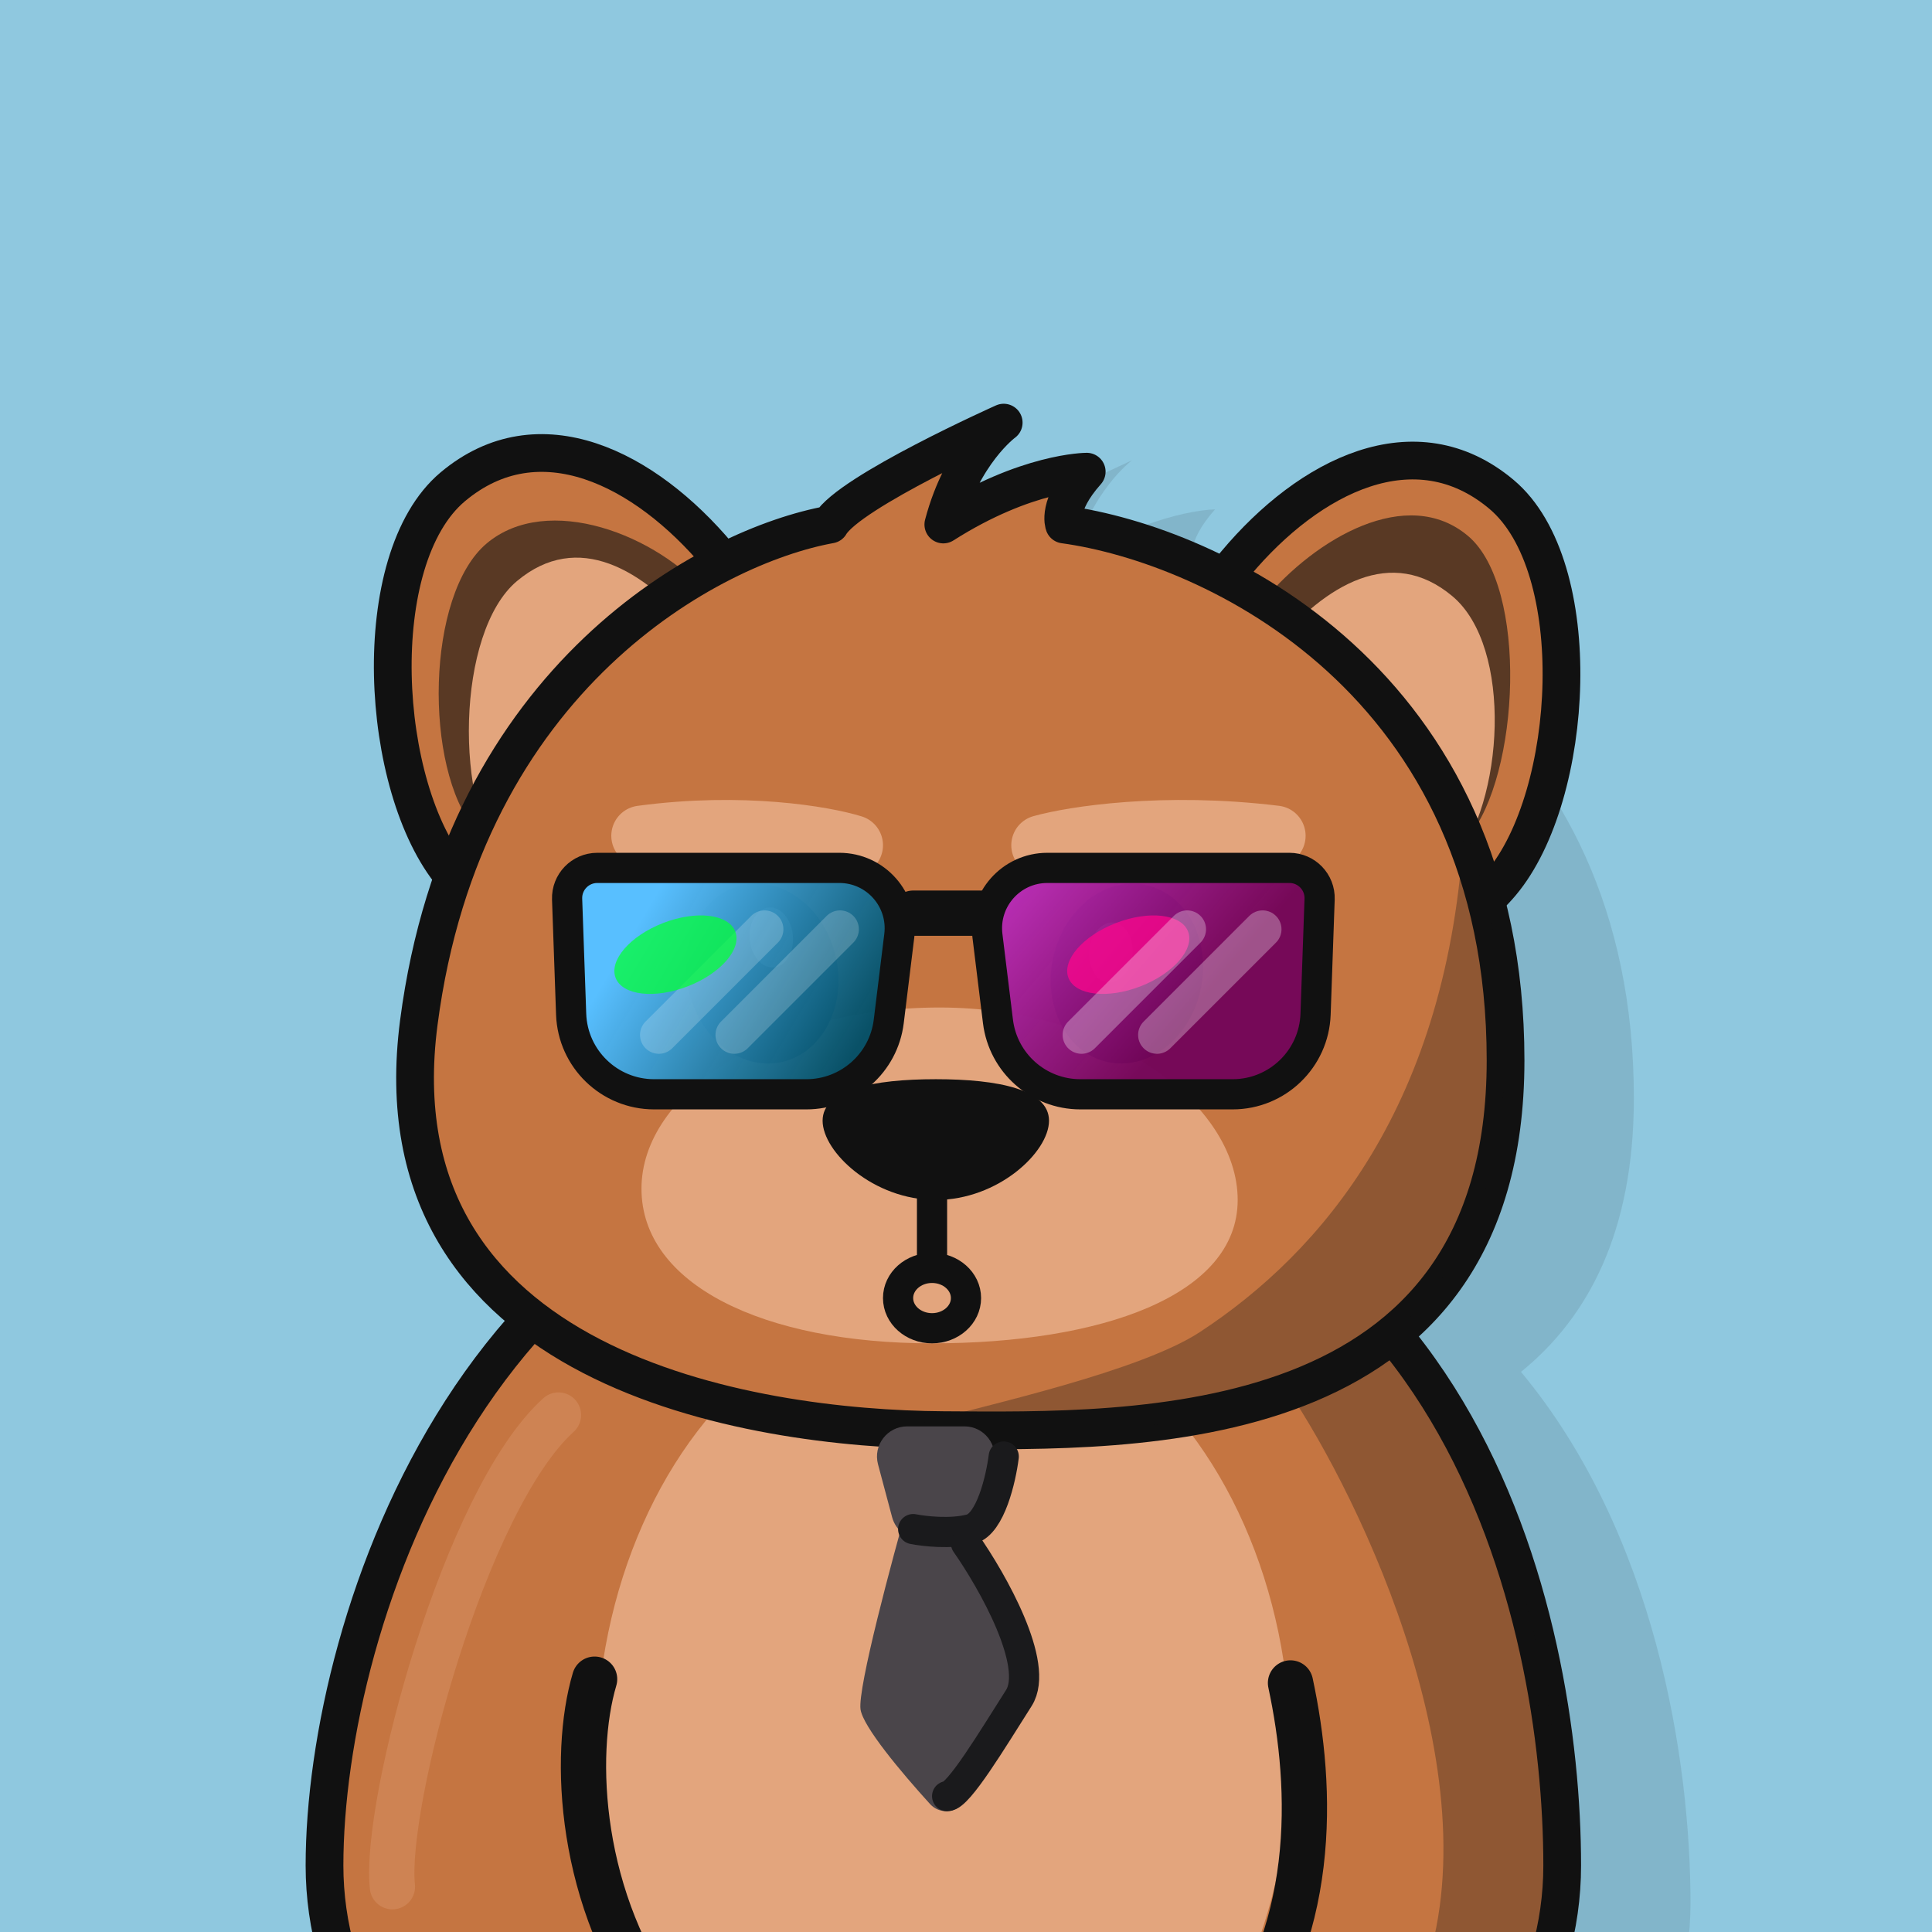 <svg width="256" height="256" viewBox="0 0 256 256" fill="none" xmlns="http://www.w3.org/2000/svg">
<g clip-path="url(#clip0_5527_31387)">
<rect width="256" height="256" fill="#8FC8DF"/>
<path opacity="0.1" fill-rule="evenodd" clip-rule="evenodd" d="M157.995 74.5C177.495 77.167 216.495 95.1 216.495 145.5C216.495 163.203 210.47 174.536 201.54 181.782C219.328 203.176 223.999 233.087 223.999 252.191C223.999 284.67 187.286 311 141.999 311C96.711 311 59.999 284.67 59.999 252.191C59.999 232.467 67.743 201.226 87.487 179.729C76.845 171.595 70.055 159.202 72.495 140.5C78.495 94.5 111.328 77.333 126.995 74.5C129.495 70.167 149.995 61 149.995 61C149.995 61 144.495 65 141.995 74.5C152.995 67.499 160.995 67.499 160.995 67.499C156.995 72 157.995 74.5 157.995 74.5Z" fill="#111111"/>
<path d="M82.999 100C71.575 109.584 69.759 127.636 59.998 116C50.237 104.364 48.574 74.085 59.998 64.501C71.422 54.917 85.425 62.012 95.186 73.647C104.947 85.283 94.423 90.416 82.999 100Z" fill="#C57541" stroke="#111111" stroke-width="5" stroke-linejoin="round"/>
<path d="M175.948 101C187.372 110.584 189.187 128.636 198.949 117C208.71 105.364 210.373 75.085 198.949 65.501C187.525 55.917 173.522 63.012 163.761 74.647C153.999 86.283 164.524 91.416 175.948 101Z" fill="#C57541" stroke="#111111" stroke-width="5" stroke-linejoin="round"/>
<path opacity="0.6" d="M79.537 97.207C71.484 103.962 69.882 118.202 63.001 109.999C56.12 101.797 56.445 78.755 64.498 71.999C72.552 65.243 87.118 70.798 93.999 79C100.88 87.202 87.591 90.451 79.537 97.207Z" fill="#111111"/>
<path d="M83.535 102.207C75.482 108.963 73.88 123.202 66.999 115C60.118 106.798 60.443 83.756 68.496 77C76.549 70.244 85.245 75.428 92.126 83.63C99.007 91.833 91.588 95.451 83.535 102.207Z" fill="#E3A57D"/>
<path opacity="0.6" d="M176.413 98.206C184.466 104.962 187.621 119.202 194.502 111C201.383 102.798 202.555 77.755 194.502 70.999C186.449 64.243 174.38 71.298 167.499 79.5C160.618 87.702 168.36 91.451 176.413 98.206Z" fill="#111111"/>
<path d="M175.499 98C183.552 104.756 185.569 122.702 192.451 114.5C199.332 106.298 200.504 85.756 192.451 79C184.397 72.244 175.701 77.428 168.82 85.63C161.939 93.833 167.446 91.244 175.499 98Z" fill="#E3A57D"/>
<path d="M206.999 247.191C206.999 279.67 170.286 306 124.999 306C79.711 306 42.999 279.67 42.999 247.191C42.999 214.712 63.999 151 124.999 151C193.499 151 206.999 214.712 206.999 247.191Z" fill="#C57541" stroke="#111111" stroke-width="5" stroke-linejoin="round"/>
<ellipse cx="124.999" cy="232" rx="46" ry="60" fill="#E3A57D"/>
<path d="M199.495 140.5C199.495 90.1 160.495 72.167 140.995 69.5C140.995 69.5 139.995 67 143.995 62.499C143.995 62.499 135.995 62.499 124.995 69.5C127.495 60 132.995 56 132.995 56C132.995 56 112.495 65.167 109.995 69.5C94.328 72.333 61.495 89.5 55.495 135.5C49.495 181.5 99.328 189.333 124.995 189.5C150.661 189.667 199.495 190.9 199.495 140.5Z" fill="#C57541" stroke="#111111" stroke-width="5" stroke-linejoin="round"/>
<path d="M163.999 159C163.999 171.703 145.866 177.999 123.499 177.999C101.131 177.999 84.999 170.203 84.999 157.5C84.999 144.797 102.131 133.5 124.499 133.5C146.866 133.5 163.999 146.297 163.999 159Z" fill="#E3A57D"/>
<path d="M138 112C142.167 110.83 154.2 108.941 169 110.746" stroke="#E3A57D" stroke-width="8" stroke-linecap="round" stroke-linejoin="bevel"/>
<path d="M113 112C109.237 110.83 98.368 108.941 85 110.746" stroke="#E3A57D" stroke-width="8" stroke-linecap="round" stroke-linejoin="bevel"/>
<ellipse cx="100.997" cy="129" rx="10" ry="12" transform="rotate(-12.228 100.997 129)" fill="#111111"/>
<ellipse cx="10" cy="12" rx="10" ry="12" transform="matrix(-0.977 -0.212 -0.212 0.977 161.628 119.391)" fill="#111111"/>
<ellipse cx="2.867" cy="3.983" rx="2.867" ry="3.983" transform="matrix(-0.996 -0.087 -0.087 0.996 150.405 122.5)" fill="#F8F8FB"/>
<ellipse cx="102.202" cy="124.218" rx="2.867" ry="3.983" transform="rotate(-5 102.202 124.218)" fill="#F8F8FB"/>
<path d="M123.499 149L123.499 166.5" stroke="#111111" stroke-width="4" stroke-linecap="round"/>
<ellipse cx="123.5" cy="172" rx="4.5" ry="4" stroke="#111111" stroke-width="4" stroke-linecap="round" stroke-linejoin="bevel"/>
<path d="M138.999 148.5C138.999 152.642 132.283 159 123.999 159C115.714 159 108.999 152.642 108.999 148.5C108.999 144.358 115.714 143 123.999 143C132.283 143 138.999 144.358 138.999 148.5Z" fill="#111111"/>
<path d="M170.999 223C173.999 237 174.754 256.643 161.999 272" stroke="#111111" stroke-width="6" stroke-linecap="round" stroke-linejoin="bevel"/>
<path d="M78.787 222.5C75.795 232.562 76.661 251.95 87.999 267" stroke="#111111" stroke-width="6" stroke-linecap="round" stroke-linejoin="bevel"/>
<path opacity="0.3" d="M150.498 189C207.298 185 203.165 134.333 193.998 109.5C191.999 146.5 174.999 166 158.998 176.5C143.196 186.87 79.498 194 150.498 189Z" fill="#111111"/>
<path opacity="0.3" d="M186.999 265.5C199.399 239.9 181.832 201.5 171.499 185.5L186.999 178.5C208.599 211.3 208.332 248.167 205.499 262.5C194.165 274.167 174.599 291.1 186.999 265.5Z" fill="#111111"/>
<path opacity="0.3" d="M51.996 250C50.829 239.167 61.599 198.7 73.999 187.5" stroke="#E3A57D" stroke-width="6" stroke-linecap="round" stroke-linejoin="bevel"/>
<path d="M114.025 226.5C113.625 223.7 118.191 206.667 120.525 198.5H125.523C129.523 205.833 137.323 221.4 136.523 225C135.869 227.945 131.155 234.436 127.637 238.891C126.527 240.296 124.44 240.368 123.235 239.043C119.405 234.83 114.353 228.795 114.025 226.5Z" fill="#4A454A"/>
<path d="M116.342 194.031C115.664 191.491 117.578 189 120.206 189H127.794C130.422 189 132.336 191.491 131.658 194.031L129.792 201.031C129.325 202.782 127.739 204 125.927 204H122.073C120.261 204 118.675 202.782 118.208 201.031L116.342 194.031Z" fill="#4A454A"/>
<path d="M133 193C132.636 195.913 131.255 201.915 128.636 202.614C126.018 203.313 122.455 202.905 121 202.614" stroke="#1A1A1C" stroke-width="4" stroke-linecap="round"/>
<path d="M128 204.5C131.5 209.5 137.8 220.6 135 225C131.5 230.5 127 238 125.5 238" stroke="#1A1A1C" stroke-width="4" stroke-linecap="round"/>
<line x1="121" y1="121" x2="130" y2="121" stroke="#111111" stroke-width="6" stroke-linecap="round" stroke-linejoin="round"/>
<path d="M75.145 119.14C75.066 116.878 76.879 115 79.143 115H111.221C116.026 115 119.747 119.206 119.161 123.975L117.765 135.341C117.088 140.856 112.404 145 106.847 145H86.673C80.748 145 75.888 140.307 75.68 134.386L75.145 119.14Z" fill="url(#paint0_linear_5527_31387)" stroke="#111111" stroke-width="4" stroke-linecap="round" stroke-linejoin="round"/>
<path d="M174.855 119.14C174.934 116.878 173.121 115 170.857 115H138.779C133.974 115 130.253 119.206 130.839 123.975L132.235 135.341C132.912 140.856 137.596 145 143.153 145H163.327C169.252 145 174.112 140.307 174.32 134.386L174.855 119.14Z" fill="url(#paint1_linear_5527_31387)" stroke="#111111" stroke-width="4" stroke-linecap="round" stroke-linejoin="round"/>
<g filter="url(#filter0_f_5527_31387)">
<ellipse cx="149.499" cy="126.499" rx="4.5" ry="8.5" transform="rotate(68.803 149.499 126.499)" fill="#FF048C" fill-opacity="0.75"/>
</g>
<path opacity="0.3" d="M167.305 123.133L153.305 137.133" stroke="white" stroke-width="5" stroke-linecap="round"/>
<path opacity="0.2" d="M111.305 123.133L97.305 137.133" stroke="white" stroke-width="5" stroke-linecap="round"/>
<path opacity="0.3" d="M157.305 123.133L143.305 137.133" stroke="white" stroke-width="5" stroke-linecap="round"/>
<path opacity="0.2" d="M101.305 123.133L87.305 137.133" stroke="white" stroke-width="5" stroke-linecap="round"/>
<g filter="url(#filter1_f_5527_31387)">
<ellipse cx="89.499" cy="126.499" rx="4.5" ry="8.5" transform="rotate(68.803 89.499 126.499)" fill="#04FF3A" fill-opacity="0.75"/>
</g>
</g>
<defs>
<filter id="filter0_f_5527_31387" x="126.407" y="106.298" width="46.184" height="40.402" filterUnits="userSpaceOnUse" color-interpolation-filters="sRGB">
<feFlood flood-opacity="0" result="BackgroundImageFix"/>
<feBlend mode="normal" in="SourceGraphic" in2="BackgroundImageFix" result="shape"/>
<feGaussianBlur stdDeviation="7.5" result="effect1_foregroundBlur_5527_31387"/>
</filter>
<filter id="filter1_f_5527_31387" x="66.407" y="106.298" width="46.184" height="40.402" filterUnits="userSpaceOnUse" color-interpolation-filters="sRGB">
<feFlood flood-opacity="0" result="BackgroundImageFix"/>
<feBlend mode="normal" in="SourceGraphic" in2="BackgroundImageFix" result="shape"/>
<feGaussianBlur stdDeviation="7.5" result="effect1_foregroundBlur_5527_31387"/>
</filter>
<linearGradient id="paint0_linear_5527_31387" x1="116.724" y1="133.539" x2="88.14" y2="116.437" gradientUnits="userSpaceOnUse">
<stop stop-color="#004E66" stop-opacity="0.96"/>
<stop offset="1" stop-color="#58BFFF"/>
</linearGradient>
<linearGradient id="paint1_linear_5527_31387" x1="129.737" y1="105.5" x2="160.007" y2="131.522" gradientUnits="userSpaceOnUse">
<stop stop-color="#D43EDA"/>
<stop offset="1" stop-color="#730459" stop-opacity="0.96"/>
</linearGradient>
<clipPath id="clip0_5527_31387">
<rect width="256" height="256" fill="white"/>
</clipPath>
</defs>
</svg>

